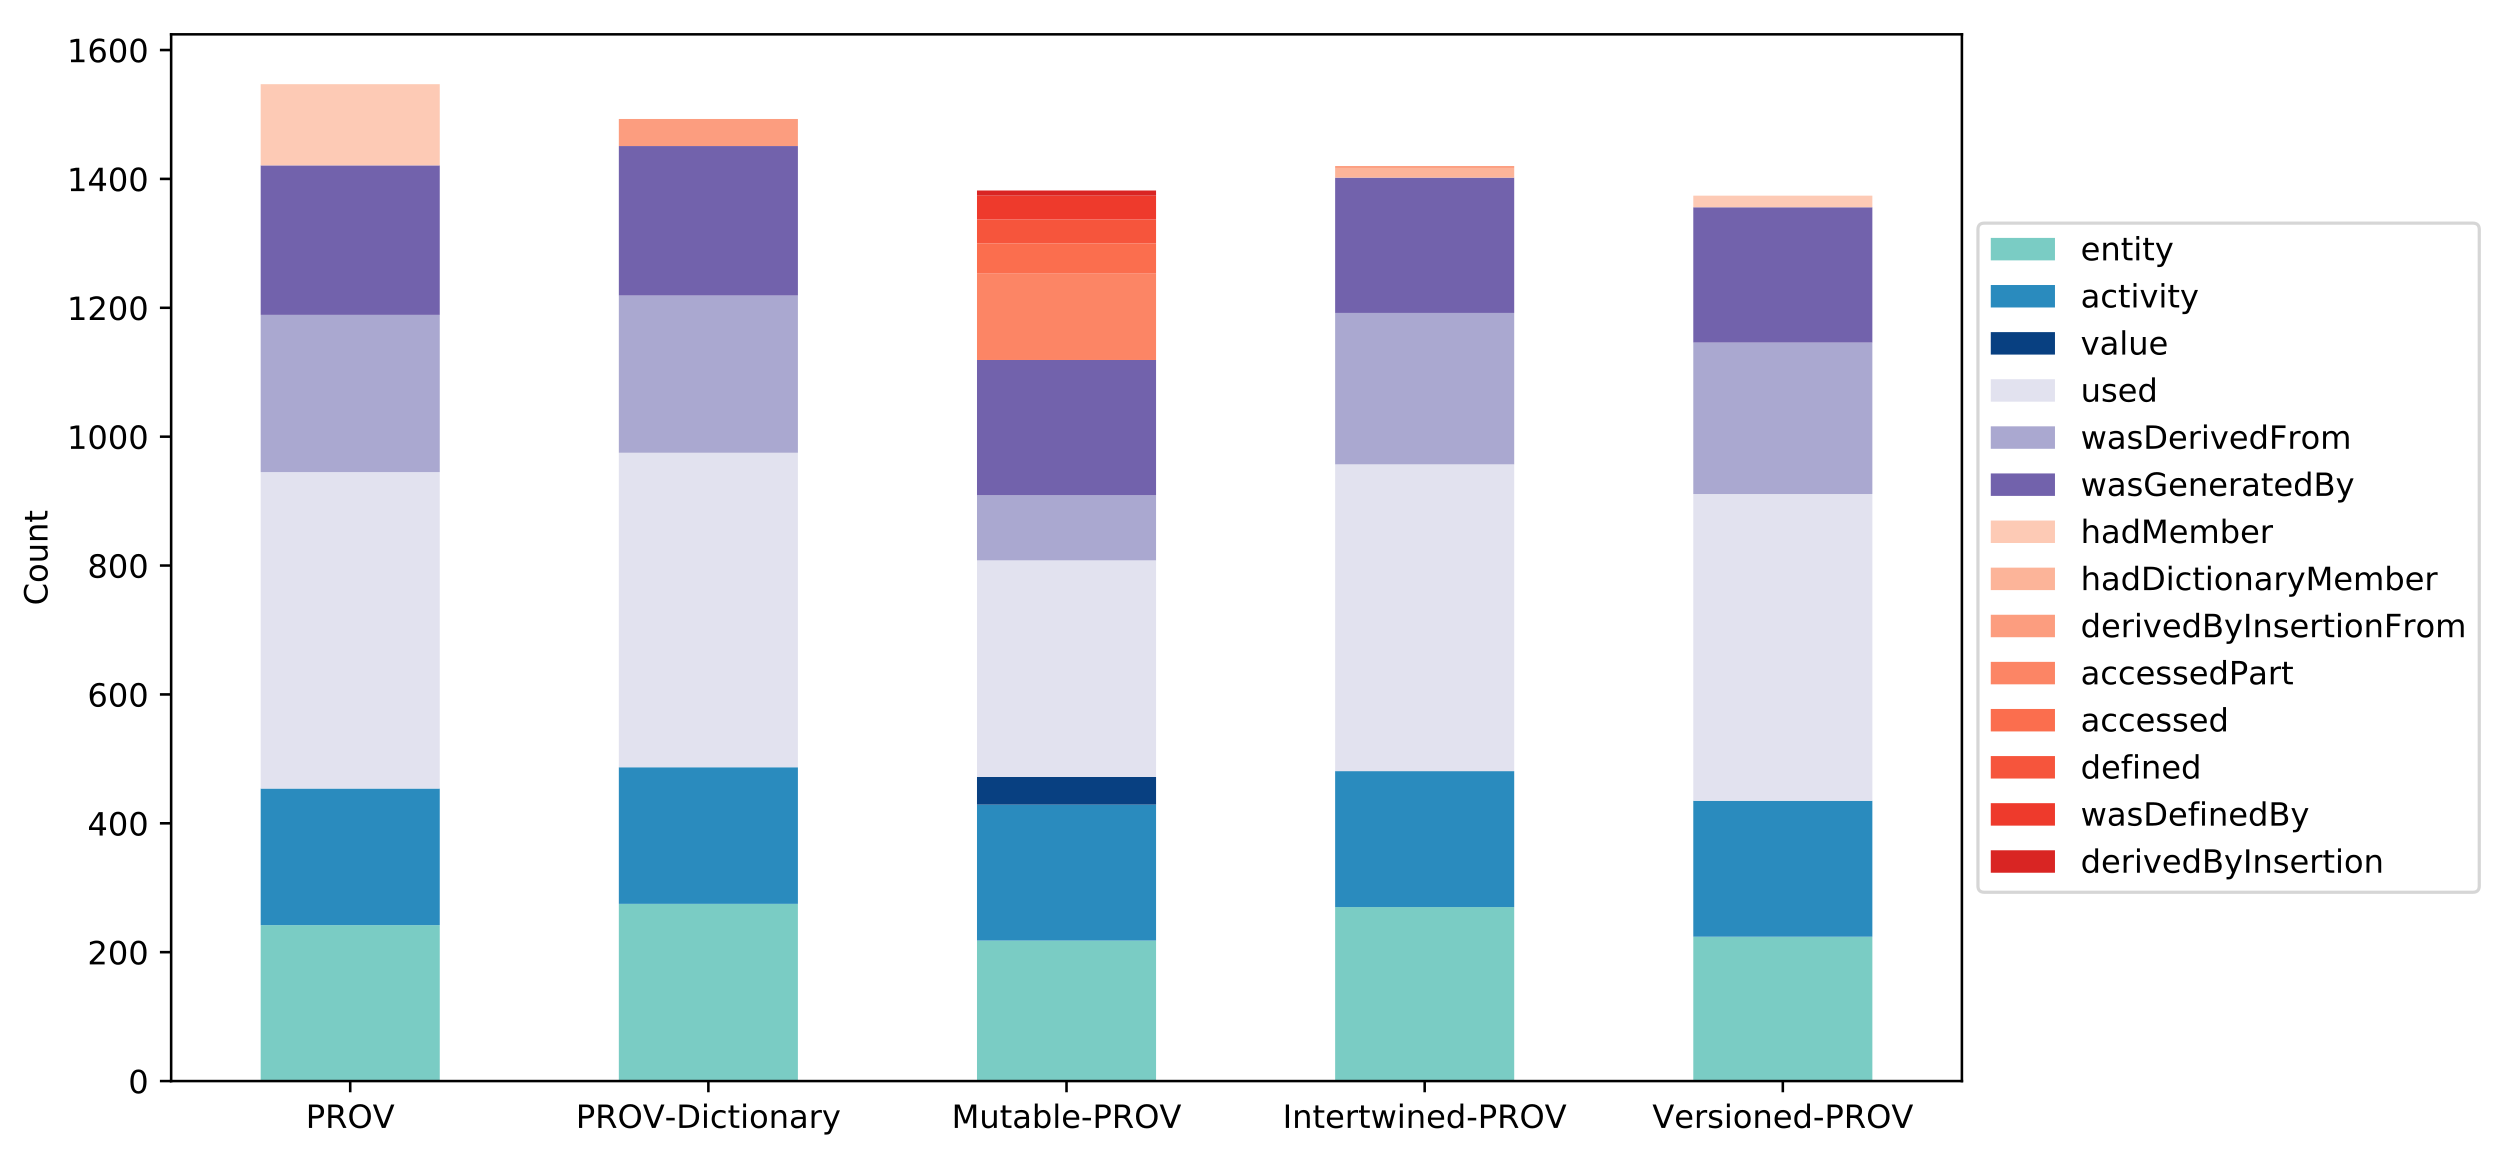 <?xml version="1.0" encoding="utf-8" standalone="no"?>
<!DOCTYPE svg PUBLIC "-//W3C//DTD SVG 1.1//EN"
  "http://www.w3.org/Graphics/SVG/1.1/DTD/svg11.dtd">
<!-- Created with matplotlib (http://matplotlib.org/) -->
<svg height="360pt" version="1.1" viewBox="0 0 779 360" width="779pt" xmlns="http://www.w3.org/2000/svg" xmlns:xlink="http://www.w3.org/1999/xlink">
 <defs>
  <style type="text/css">
*{stroke-linecap:butt;stroke-linejoin:round;}
  </style>
 </defs>
 <g id="figure_1">
  <g id="patch_1">
   <path d="M 0 360.738 
L 779.742 360.738 
L 779.742 0 
L 0 0 
z
" style="fill:#ffffff;"/>
  </g>
  <g id="axes_1">
   <g id="patch_2">
    <path d="M 53.328 336.86 
L 611.328 336.86 
L 611.328 10.7 
L 53.328 10.7 
z
" style="fill:#ffffff;"/>
   </g>
   <g id="patch_3">
    <path clip-path="url(#p00e7e6177d)" d="M 81.228 336.86 
L 137.028 336.86 
L 137.028 288.268 
L 81.228 288.268 
z
" style="fill:#7accc4;"/>
   </g>
   <g id="patch_4">
    <path clip-path="url(#p00e7e6177d)" d="M 192.828 336.86 
L 248.628 336.86 
L 248.628 281.642 
L 192.828 281.642 
z
" style="fill:#7accc4;"/>
   </g>
   <g id="patch_5">
    <path clip-path="url(#p00e7e6177d)" d="M 304.428 336.86 
L 360.228 336.86 
L 360.228 293.087 
L 304.428 293.087 
z
" style="fill:#7accc4;"/>
   </g>
   <g id="patch_6">
    <path clip-path="url(#p00e7e6177d)" d="M 416.028 336.86 
L 471.828 336.86 
L 471.828 282.646 
L 416.028 282.646 
z
" style="fill:#7accc4;"/>
   </g>
   <g id="patch_7">
    <path clip-path="url(#p00e7e6177d)" d="M 527.628 336.86 
L 583.428 336.86 
L 583.428 291.882 
L 527.628 291.882 
z
" style="fill:#7accc4;"/>
   </g>
   <g id="patch_8">
    <path clip-path="url(#p00e7e6177d)" d="M 81.228 288.268 
L 137.028 288.268 
L 137.028 245.699 
L 81.228 245.699 
z
" style="fill:#2a8bbe;"/>
   </g>
   <g id="patch_9">
    <path clip-path="url(#p00e7e6177d)" d="M 192.828 281.642 
L 248.628 281.642 
L 248.628 239.073 
L 192.828 239.073 
z
" style="fill:#2a8bbe;"/>
   </g>
   <g id="patch_10">
    <path clip-path="url(#p00e7e6177d)" d="M 304.428 293.087 
L 360.228 293.087 
L 360.228 250.719 
L 304.428 250.719 
z
" style="fill:#2a8bbe;"/>
   </g>
   <g id="patch_11">
    <path clip-path="url(#p00e7e6177d)" d="M 416.028 282.646 
L 471.828 282.646 
L 471.828 240.278 
L 416.028 240.278 
z
" style="fill:#2a8bbe;"/>
   </g>
   <g id="patch_12">
    <path clip-path="url(#p00e7e6177d)" d="M 527.628 291.882 
L 583.428 291.882 
L 583.428 249.515 
L 527.628 249.515 
z
" style="fill:#2a8bbe;"/>
   </g>
   <g id="patch_13">
    <path clip-path="url(#p00e7e6177d)" d="M 81.228 336.86 
L 137.028 336.86 
L 137.028 336.86 
L 81.228 336.86 
z
" style="fill:#084081;"/>
   </g>
   <g id="patch_14">
    <path clip-path="url(#p00e7e6177d)" d="M 192.828 336.86 
L 248.628 336.86 
L 248.628 336.86 
L 192.828 336.86 
z
" style="fill:#084081;"/>
   </g>
   <g id="patch_15">
    <path clip-path="url(#p00e7e6177d)" d="M 304.428 250.719 
L 360.228 250.719 
L 360.228 242.085 
L 304.428 242.085 
z
" style="fill:#084081;"/>
   </g>
   <g id="patch_16">
    <path clip-path="url(#p00e7e6177d)" d="M 416.028 336.86 
L 471.828 336.86 
L 471.828 336.86 
L 416.028 336.86 
z
" style="fill:#084081;"/>
   </g>
   <g id="patch_17">
    <path clip-path="url(#p00e7e6177d)" d="M 527.628 336.86 
L 583.428 336.86 
L 583.428 336.86 
L 527.628 336.86 
z
" style="fill:#084081;"/>
   </g>
   <g id="patch_18">
    <path clip-path="url(#p00e7e6177d)" d="M 81.228 245.699 
L 137.028 245.699 
L 137.028 147.11 
L 81.228 147.11 
z
" style="fill:#e2e2ef;"/>
   </g>
   <g id="patch_19">
    <path clip-path="url(#p00e7e6177d)" d="M 192.828 239.073 
L 248.628 239.073 
L 248.628 141.086 
L 192.828 141.086 
z
" style="fill:#e2e2ef;"/>
   </g>
   <g id="patch_20">
    <path clip-path="url(#p00e7e6177d)" d="M 304.428 242.085 
L 360.228 242.085 
L 360.228 174.618 
L 304.428 174.618 
z
" style="fill:#e2e2ef;"/>
   </g>
   <g id="patch_21">
    <path clip-path="url(#p00e7e6177d)" d="M 416.028 240.278 
L 471.828 240.278 
L 471.828 144.7 
L 416.028 144.7 
z
" style="fill:#e2e2ef;"/>
   </g>
   <g id="patch_22">
    <path clip-path="url(#p00e7e6177d)" d="M 527.628 249.515 
L 583.428 249.515 
L 583.428 153.937 
L 527.628 153.937 
z
" style="fill:#e2e2ef;"/>
   </g>
   <g id="patch_23">
    <path clip-path="url(#p00e7e6177d)" d="M 81.228 147.11 
L 137.028 147.11 
L 137.028 98.116 
L 81.228 98.116 
z
" style="fill:#aaa8d0;"/>
   </g>
   <g id="patch_24">
    <path clip-path="url(#p00e7e6177d)" d="M 192.828 141.086 
L 248.628 141.086 
L 248.628 92.092 
L 192.828 92.092 
z
" style="fill:#aaa8d0;"/>
   </g>
   <g id="patch_25">
    <path clip-path="url(#p00e7e6177d)" d="M 304.428 174.618 
L 360.228 174.618 
L 360.228 154.338 
L 304.428 154.338 
z
" style="fill:#aaa8d0;"/>
   </g>
   <g id="patch_26">
    <path clip-path="url(#p00e7e6177d)" d="M 416.028 144.7 
L 471.828 144.7 
L 471.828 97.513 
L 416.028 97.513 
z
" style="fill:#aaa8d0;"/>
   </g>
   <g id="patch_27">
    <path clip-path="url(#p00e7e6177d)" d="M 527.628 153.937 
L 583.428 153.937 
L 583.428 106.75 
L 527.628 106.75 
z
" style="fill:#aaa8d0;"/>
   </g>
   <g id="patch_28">
    <path clip-path="url(#p00e7e6177d)" d="M 81.228 98.116 
L 137.028 98.116 
L 137.028 51.531 
L 81.228 51.531 
z
" style="fill:#7262ac;"/>
   </g>
   <g id="patch_29">
    <path clip-path="url(#p00e7e6177d)" d="M 192.828 92.092 
L 248.628 92.092 
L 248.628 45.508 
L 192.828 45.508 
z
" style="fill:#7262ac;"/>
   </g>
   <g id="patch_30">
    <path clip-path="url(#p00e7e6177d)" d="M 304.428 154.338 
L 360.228 154.338 
L 360.228 112.171 
L 304.428 112.171 
z
" style="fill:#7262ac;"/>
   </g>
   <g id="patch_31">
    <path clip-path="url(#p00e7e6177d)" d="M 416.028 97.513 
L 471.828 97.513 
L 471.828 55.347 
L 416.028 55.347 
z
" style="fill:#7262ac;"/>
   </g>
   <g id="patch_32">
    <path clip-path="url(#p00e7e6177d)" d="M 527.628 106.75 
L 583.428 106.75 
L 583.428 64.583 
L 527.628 64.583 
z
" style="fill:#7262ac;"/>
   </g>
   <g id="patch_33">
    <path clip-path="url(#p00e7e6177d)" d="M 81.228 51.531 
L 137.028 51.531 
L 137.028 26.231 
L 81.228 26.231 
z
" style="fill:#fdcab5;"/>
   </g>
   <g id="patch_34">
    <path clip-path="url(#p00e7e6177d)" d="M 192.828 336.86 
L 248.628 336.86 
L 248.628 336.86 
L 192.828 336.86 
z
" style="fill:#fdcab5;"/>
   </g>
   <g id="patch_35">
    <path clip-path="url(#p00e7e6177d)" d="M 304.428 336.86 
L 360.228 336.86 
L 360.228 336.86 
L 304.428 336.86 
z
" style="fill:#fdcab5;"/>
   </g>
   <g id="patch_36">
    <path clip-path="url(#p00e7e6177d)" d="M 416.028 336.86 
L 471.828 336.86 
L 471.828 336.86 
L 416.028 336.86 
z
" style="fill:#fdcab5;"/>
   </g>
   <g id="patch_37">
    <path clip-path="url(#p00e7e6177d)" d="M 527.628 64.583 
L 583.428 64.583 
L 583.428 60.969 
L 527.628 60.969 
z
" style="fill:#fdcab5;"/>
   </g>
   <g id="patch_38">
    <path clip-path="url(#p00e7e6177d)" d="M 81.228 336.86 
L 137.028 336.86 
L 137.028 336.86 
L 81.228 336.86 
z
" style="fill:#fcb499;"/>
   </g>
   <g id="patch_39">
    <path clip-path="url(#p00e7e6177d)" d="M 192.828 336.86 
L 248.628 336.86 
L 248.628 336.86 
L 192.828 336.86 
z
" style="fill:#fcb499;"/>
   </g>
   <g id="patch_40">
    <path clip-path="url(#p00e7e6177d)" d="M 304.428 336.86 
L 360.228 336.86 
L 360.228 336.86 
L 304.428 336.86 
z
" style="fill:#fcb499;"/>
   </g>
   <g id="patch_41">
    <path clip-path="url(#p00e7e6177d)" d="M 416.028 55.347 
L 471.828 55.347 
L 471.828 52.335 
L 416.028 52.335 
z
" style="fill:#fcb499;"/>
   </g>
   <g id="patch_42">
    <path clip-path="url(#p00e7e6177d)" d="M 527.628 336.86 
L 583.428 336.86 
L 583.428 336.86 
L 527.628 336.86 
z
" style="fill:#fcb499;"/>
   </g>
   <g id="patch_43">
    <path clip-path="url(#p00e7e6177d)" d="M 81.228 336.86 
L 137.028 336.86 
L 137.028 336.86 
L 81.228 336.86 
z
" style="fill:#fc9d7f;"/>
   </g>
   <g id="patch_44">
    <path clip-path="url(#p00e7e6177d)" d="M 192.828 45.508 
L 248.628 45.508 
L 248.628 37.074 
L 192.828 37.074 
z
" style="fill:#fc9d7f;"/>
   </g>
   <g id="patch_45">
    <path clip-path="url(#p00e7e6177d)" d="M 304.428 336.86 
L 360.228 336.86 
L 360.228 336.86 
L 304.428 336.86 
z
" style="fill:#fc9d7f;"/>
   </g>
   <g id="patch_46">
    <path clip-path="url(#p00e7e6177d)" d="M 416.028 52.335 
L 471.828 52.335 
L 471.828 51.732 
L 416.028 51.732 
z
" style="fill:#fc9d7f;"/>
   </g>
   <g id="patch_47">
    <path clip-path="url(#p00e7e6177d)" d="M 527.628 336.86 
L 583.428 336.86 
L 583.428 336.86 
L 527.628 336.86 
z
" style="fill:#fc9d7f;"/>
   </g>
   <g id="patch_48">
    <path clip-path="url(#p00e7e6177d)" d="M 81.228 336.86 
L 137.028 336.86 
L 137.028 336.86 
L 81.228 336.86 
z
" style="fill:#fc8565;"/>
   </g>
   <g id="patch_49">
    <path clip-path="url(#p00e7e6177d)" d="M 192.828 336.86 
L 248.628 336.86 
L 248.628 336.86 
L 192.828 336.86 
z
" style="fill:#fc8565;"/>
   </g>
   <g id="patch_50">
    <path clip-path="url(#p00e7e6177d)" d="M 304.428 112.171 
L 360.228 112.171 
L 360.228 85.265 
L 304.428 85.265 
z
" style="fill:#fc8565;"/>
   </g>
   <g id="patch_51">
    <path clip-path="url(#p00e7e6177d)" d="M 416.028 336.86 
L 471.828 336.86 
L 471.828 336.86 
L 416.028 336.86 
z
" style="fill:#fc8565;"/>
   </g>
   <g id="patch_52">
    <path clip-path="url(#p00e7e6177d)" d="M 527.628 336.86 
L 583.428 336.86 
L 583.428 336.86 
L 527.628 336.86 
z
" style="fill:#fc8565;"/>
   </g>
   <g id="patch_53">
    <path clip-path="url(#p00e7e6177d)" d="M 81.228 336.86 
L 137.028 336.86 
L 137.028 336.86 
L 81.228 336.86 
z
" style="fill:#fb6e4e;"/>
   </g>
   <g id="patch_54">
    <path clip-path="url(#p00e7e6177d)" d="M 192.828 336.86 
L 248.628 336.86 
L 248.628 336.86 
L 192.828 336.86 
z
" style="fill:#fb6e4e;"/>
   </g>
   <g id="patch_55">
    <path clip-path="url(#p00e7e6177d)" d="M 304.428 85.265 
L 360.228 85.265 
L 360.228 75.828 
L 304.428 75.828 
z
" style="fill:#fb6e4e;"/>
   </g>
   <g id="patch_56">
    <path clip-path="url(#p00e7e6177d)" d="M 416.028 336.86 
L 471.828 336.86 
L 471.828 336.86 
L 416.028 336.86 
z
" style="fill:#fb6e4e;"/>
   </g>
   <g id="patch_57">
    <path clip-path="url(#p00e7e6177d)" d="M 527.628 336.86 
L 583.428 336.86 
L 583.428 336.86 
L 527.628 336.86 
z
" style="fill:#fb6e4e;"/>
   </g>
   <g id="patch_58">
    <path clip-path="url(#p00e7e6177d)" d="M 81.228 336.86 
L 137.028 336.86 
L 137.028 336.86 
L 81.228 336.86 
z
" style="fill:#f6553c;"/>
   </g>
   <g id="patch_59">
    <path clip-path="url(#p00e7e6177d)" d="M 192.828 336.86 
L 248.628 336.86 
L 248.628 336.86 
L 192.828 336.86 
z
" style="fill:#f6553c;"/>
   </g>
   <g id="patch_60">
    <path clip-path="url(#p00e7e6177d)" d="M 304.428 75.828 
L 360.228 75.828 
L 360.228 68.398 
L 304.428 68.398 
z
" style="fill:#f6553c;"/>
   </g>
   <g id="patch_61">
    <path clip-path="url(#p00e7e6177d)" d="M 416.028 336.86 
L 471.828 336.86 
L 471.828 336.86 
L 416.028 336.86 
z
" style="fill:#f6553c;"/>
   </g>
   <g id="patch_62">
    <path clip-path="url(#p00e7e6177d)" d="M 527.628 336.86 
L 583.428 336.86 
L 583.428 336.86 
L 527.628 336.86 
z
" style="fill:#f6553c;"/>
   </g>
   <g id="patch_63">
    <path clip-path="url(#p00e7e6177d)" d="M 81.228 336.86 
L 137.028 336.86 
L 137.028 336.86 
L 81.228 336.86 
z
" style="fill:#ee3a2c;"/>
   </g>
   <g id="patch_64">
    <path clip-path="url(#p00e7e6177d)" d="M 192.828 336.86 
L 248.628 336.86 
L 248.628 336.86 
L 192.828 336.86 
z
" style="fill:#ee3a2c;"/>
   </g>
   <g id="patch_65">
    <path clip-path="url(#p00e7e6177d)" d="M 304.428 68.398 
L 360.228 68.398 
L 360.228 60.969 
L 304.428 60.969 
z
" style="fill:#ee3a2c;"/>
   </g>
   <g id="patch_66">
    <path clip-path="url(#p00e7e6177d)" d="M 416.028 336.86 
L 471.828 336.86 
L 471.828 336.86 
L 416.028 336.86 
z
" style="fill:#ee3a2c;"/>
   </g>
   <g id="patch_67">
    <path clip-path="url(#p00e7e6177d)" d="M 527.628 336.86 
L 583.428 336.86 
L 583.428 336.86 
L 527.628 336.86 
z
" style="fill:#ee3a2c;"/>
   </g>
   <g id="patch_68">
    <path clip-path="url(#p00e7e6177d)" d="M 81.228 336.86 
L 137.028 336.86 
L 137.028 336.86 
L 81.228 336.86 
z
" style="fill:#d92523;"/>
   </g>
   <g id="patch_69">
    <path clip-path="url(#p00e7e6177d)" d="M 192.828 336.86 
L 248.628 336.86 
L 248.628 336.86 
L 192.828 336.86 
z
" style="fill:#d92523;"/>
   </g>
   <g id="patch_70">
    <path clip-path="url(#p00e7e6177d)" d="M 304.428 60.969 
L 360.228 60.969 
L 360.228 59.362 
L 304.428 59.362 
z
" style="fill:#d92523;"/>
   </g>
   <g id="patch_71">
    <path clip-path="url(#p00e7e6177d)" d="M 416.028 336.86 
L 471.828 336.86 
L 471.828 336.86 
L 416.028 336.86 
z
" style="fill:#d92523;"/>
   </g>
   <g id="patch_72">
    <path clip-path="url(#p00e7e6177d)" d="M 527.628 336.86 
L 583.428 336.86 
L 583.428 336.86 
L 527.628 336.86 
z
" style="fill:#d92523;"/>
   </g>
   <g id="matplotlib.axis_1">
    <g id="xtick_1">
     <g id="line2d_1">
      <defs>
       <path d="M 0 0 
L 0 3.5 
" id="m484eecb5d7" style="stroke:#000000;stroke-width:0.8;"/>
      </defs>
      <g>
       <use style="stroke:#000000;stroke-width:0.8;" x="109.128" xlink:href="#m484eecb5d7" y="336.86"/>
      </g>
     </g>
     <g id="text_1">
      <!-- PROV -->
      <defs>
       <path d="M 19.672 64.797 
L 19.672 37.406 
L 32.078 37.406 
Q 38.969 37.406 42.719 40.969 
Q 46.484 44.531 46.484 51.125 
Q 46.484 57.672 42.719 61.234 
Q 38.969 64.797 32.078 64.797 
z
M 9.812 72.906 
L 32.078 72.906 
Q 44.344 72.906 50.609 67.359 
Q 56.891 61.812 56.891 51.125 
Q 56.891 40.328 50.609 34.812 
Q 44.344 29.297 32.078 29.297 
L 19.672 29.297 
L 19.672 0 
L 9.812 0 
z
" id="DejaVuSans-50"/>
       <path d="M 44.391 34.188 
Q 47.562 33.109 50.562 29.594 
Q 53.562 26.078 56.594 19.922 
L 66.609 0 
L 56 0 
L 46.688 18.703 
Q 43.062 26.031 39.672 28.422 
Q 36.281 30.812 30.422 30.812 
L 19.672 30.812 
L 19.672 0 
L 9.812 0 
L 9.812 72.906 
L 32.078 72.906 
Q 44.578 72.906 50.734 67.672 
Q 56.891 62.453 56.891 51.906 
Q 56.891 45.016 53.688 40.469 
Q 50.484 35.938 44.391 34.188 
z
M 19.672 64.797 
L 19.672 38.922 
L 32.078 38.922 
Q 39.203 38.922 42.844 42.219 
Q 46.484 45.516 46.484 51.906 
Q 46.484 58.297 42.844 61.547 
Q 39.203 64.797 32.078 64.797 
z
" id="DejaVuSans-52"/>
       <path d="M 39.406 66.219 
Q 28.656 66.219 22.328 58.203 
Q 16.016 50.203 16.016 36.375 
Q 16.016 22.609 22.328 14.594 
Q 28.656 6.594 39.406 6.594 
Q 50.141 6.594 56.422 14.594 
Q 62.703 22.609 62.703 36.375 
Q 62.703 50.203 56.422 58.203 
Q 50.141 66.219 39.406 66.219 
z
M 39.406 74.219 
Q 54.734 74.219 63.906 63.938 
Q 73.094 53.656 73.094 36.375 
Q 73.094 19.141 63.906 8.859 
Q 54.734 -1.422 39.406 -1.422 
Q 24.031 -1.422 14.812 8.828 
Q 5.609 19.094 5.609 36.375 
Q 5.609 53.656 14.812 63.938 
Q 24.031 74.219 39.406 74.219 
z
" id="DejaVuSans-4f"/>
       <path d="M 28.609 0 
L 0.781 72.906 
L 11.078 72.906 
L 34.188 11.531 
L 57.328 72.906 
L 67.578 72.906 
L 39.797 0 
z
" id="DejaVuSans-56"/>
      </defs>
      <g transform="translate(95.284 351.458)scale(0.1 -0.1)">
       <use xlink:href="#DejaVuSans-50"/>
       <use x="60.303" xlink:href="#DejaVuSans-52"/>
       <use x="129.785" xlink:href="#DejaVuSans-4f"/>
       <use x="208.48" xlink:href="#DejaVuSans-56"/>
      </g>
     </g>
    </g>
    <g id="xtick_2">
     <g id="line2d_2">
      <g>
       <use style="stroke:#000000;stroke-width:0.8;" x="220.728" xlink:href="#m484eecb5d7" y="336.86"/>
      </g>
     </g>
     <g id="text_2">
      <!-- PROV-Dictionary -->
      <defs>
       <path d="M 4.891 31.391 
L 31.203 31.391 
L 31.203 23.391 
L 4.891 23.391 
z
" id="DejaVuSans-2d"/>
       <path d="M 19.672 64.797 
L 19.672 8.109 
L 31.594 8.109 
Q 46.688 8.109 53.688 14.938 
Q 60.688 21.781 60.688 36.531 
Q 60.688 51.172 53.688 57.984 
Q 46.688 64.797 31.594 64.797 
z
M 9.812 72.906 
L 30.078 72.906 
Q 51.266 72.906 61.172 64.094 
Q 71.094 55.281 71.094 36.531 
Q 71.094 17.672 61.125 8.828 
Q 51.172 0 30.078 0 
L 9.812 0 
z
" id="DejaVuSans-44"/>
       <path d="M 9.422 54.688 
L 18.406 54.688 
L 18.406 0 
L 9.422 0 
z
M 9.422 75.984 
L 18.406 75.984 
L 18.406 64.594 
L 9.422 64.594 
z
" id="DejaVuSans-69"/>
       <path d="M 48.781 52.594 
L 48.781 44.188 
Q 44.969 46.297 41.141 47.344 
Q 37.312 48.391 33.406 48.391 
Q 24.656 48.391 19.812 42.844 
Q 14.984 37.312 14.984 27.297 
Q 14.984 17.281 19.812 11.734 
Q 24.656 6.203 33.406 6.203 
Q 37.312 6.203 41.141 7.25 
Q 44.969 8.297 48.781 10.406 
L 48.781 2.094 
Q 45.016 0.344 40.984 -0.531 
Q 36.969 -1.422 32.422 -1.422 
Q 20.062 -1.422 12.781 6.344 
Q 5.516 14.109 5.516 27.297 
Q 5.516 40.672 12.859 48.328 
Q 20.219 56 33.016 56 
Q 37.156 56 41.109 55.141 
Q 45.062 54.297 48.781 52.594 
z
" id="DejaVuSans-63"/>
       <path d="M 18.312 70.219 
L 18.312 54.688 
L 36.812 54.688 
L 36.812 47.703 
L 18.312 47.703 
L 18.312 18.016 
Q 18.312 11.328 20.141 9.422 
Q 21.969 7.516 27.594 7.516 
L 36.812 7.516 
L 36.812 0 
L 27.594 0 
Q 17.188 0 13.234 3.875 
Q 9.281 7.766 9.281 18.016 
L 9.281 47.703 
L 2.688 47.703 
L 2.688 54.688 
L 9.281 54.688 
L 9.281 70.219 
z
" id="DejaVuSans-74"/>
       <path d="M 30.609 48.391 
Q 23.391 48.391 19.188 42.75 
Q 14.984 37.109 14.984 27.297 
Q 14.984 17.484 19.156 11.844 
Q 23.344 6.203 30.609 6.203 
Q 37.797 6.203 41.984 11.859 
Q 46.188 17.531 46.188 27.297 
Q 46.188 37.016 41.984 42.703 
Q 37.797 48.391 30.609 48.391 
z
M 30.609 56 
Q 42.328 56 49.016 48.375 
Q 55.719 40.766 55.719 27.297 
Q 55.719 13.875 49.016 6.219 
Q 42.328 -1.422 30.609 -1.422 
Q 18.844 -1.422 12.172 6.219 
Q 5.516 13.875 5.516 27.297 
Q 5.516 40.766 12.172 48.375 
Q 18.844 56 30.609 56 
z
" id="DejaVuSans-6f"/>
       <path d="M 54.891 33.016 
L 54.891 0 
L 45.906 0 
L 45.906 32.719 
Q 45.906 40.484 42.875 44.328 
Q 39.844 48.188 33.797 48.188 
Q 26.516 48.188 22.312 43.547 
Q 18.109 38.922 18.109 30.906 
L 18.109 0 
L 9.078 0 
L 9.078 54.688 
L 18.109 54.688 
L 18.109 46.188 
Q 21.344 51.125 25.703 53.562 
Q 30.078 56 35.797 56 
Q 45.219 56 50.047 50.172 
Q 54.891 44.344 54.891 33.016 
z
" id="DejaVuSans-6e"/>
       <path d="M 34.281 27.484 
Q 23.391 27.484 19.188 25 
Q 14.984 22.516 14.984 16.5 
Q 14.984 11.719 18.141 8.906 
Q 21.297 6.109 26.703 6.109 
Q 34.188 6.109 38.703 11.406 
Q 43.219 16.703 43.219 25.484 
L 43.219 27.484 
z
M 52.203 31.203 
L 52.203 0 
L 43.219 0 
L 43.219 8.297 
Q 40.141 3.328 35.547 0.953 
Q 30.953 -1.422 24.312 -1.422 
Q 15.922 -1.422 10.953 3.297 
Q 6 8.016 6 15.922 
Q 6 25.141 12.172 29.828 
Q 18.359 34.516 30.609 34.516 
L 43.219 34.516 
L 43.219 35.406 
Q 43.219 41.609 39.141 45 
Q 35.062 48.391 27.688 48.391 
Q 23 48.391 18.547 47.266 
Q 14.109 46.141 10.016 43.891 
L 10.016 52.203 
Q 14.938 54.109 19.578 55.047 
Q 24.219 56 28.609 56 
Q 40.484 56 46.344 49.844 
Q 52.203 43.703 52.203 31.203 
z
" id="DejaVuSans-61"/>
       <path d="M 41.109 46.297 
Q 39.594 47.172 37.812 47.578 
Q 36.031 48 33.891 48 
Q 26.266 48 22.188 43.047 
Q 18.109 38.094 18.109 28.812 
L 18.109 0 
L 9.078 0 
L 9.078 54.688 
L 18.109 54.688 
L 18.109 46.188 
Q 20.953 51.172 25.484 53.578 
Q 30.031 56 36.531 56 
Q 37.453 56 38.578 55.875 
Q 39.703 55.766 41.062 55.516 
z
" id="DejaVuSans-72"/>
       <path d="M 32.172 -5.078 
Q 28.375 -14.844 24.75 -17.812 
Q 21.141 -20.797 15.094 -20.797 
L 7.906 -20.797 
L 7.906 -13.281 
L 13.188 -13.281 
Q 16.891 -13.281 18.938 -11.516 
Q 21 -9.766 23.484 -3.219 
L 25.094 0.875 
L 2.984 54.688 
L 12.5 54.688 
L 29.594 11.922 
L 46.688 54.688 
L 56.203 54.688 
z
" id="DejaVuSans-79"/>
      </defs>
      <g transform="translate(179.439 351.458)scale(0.1 -0.1)">
       <use xlink:href="#DejaVuSans-50"/>
       <use x="60.303" xlink:href="#DejaVuSans-52"/>
       <use x="129.785" xlink:href="#DejaVuSans-4f"/>
       <use x="208.48" xlink:href="#DejaVuSans-56"/>
       <use x="276.811" xlink:href="#DejaVuSans-2d"/>
       <use x="312.895" xlink:href="#DejaVuSans-44"/>
       <use x="389.896" xlink:href="#DejaVuSans-69"/>
       <use x="417.68" xlink:href="#DejaVuSans-63"/>
       <use x="472.66" xlink:href="#DejaVuSans-74"/>
       <use x="511.869" xlink:href="#DejaVuSans-69"/>
       <use x="539.652" xlink:href="#DejaVuSans-6f"/>
       <use x="600.834" xlink:href="#DejaVuSans-6e"/>
       <use x="664.213" xlink:href="#DejaVuSans-61"/>
       <use x="725.492" xlink:href="#DejaVuSans-72"/>
       <use x="766.605" xlink:href="#DejaVuSans-79"/>
      </g>
     </g>
    </g>
    <g id="xtick_3">
     <g id="line2d_3">
      <g>
       <use style="stroke:#000000;stroke-width:0.8;" x="332.328" xlink:href="#m484eecb5d7" y="336.86"/>
      </g>
     </g>
     <g id="text_3">
      <!-- Mutable-PROV -->
      <defs>
       <path d="M 9.812 72.906 
L 24.516 72.906 
L 43.109 23.297 
L 61.812 72.906 
L 76.516 72.906 
L 76.516 0 
L 66.891 0 
L 66.891 64.016 
L 48.094 14.016 
L 38.188 14.016 
L 19.391 64.016 
L 19.391 0 
L 9.812 0 
z
" id="DejaVuSans-4d"/>
       <path d="M 8.5 21.578 
L 8.5 54.688 
L 17.484 54.688 
L 17.484 21.922 
Q 17.484 14.156 20.5 10.266 
Q 23.531 6.391 29.594 6.391 
Q 36.859 6.391 41.078 11.031 
Q 45.312 15.672 45.312 23.688 
L 45.312 54.688 
L 54.297 54.688 
L 54.297 0 
L 45.312 0 
L 45.312 8.406 
Q 42.047 3.422 37.719 1 
Q 33.406 -1.422 27.688 -1.422 
Q 18.266 -1.422 13.375 4.438 
Q 8.5 10.297 8.5 21.578 
z
M 31.109 56 
z
" id="DejaVuSans-75"/>
       <path d="M 48.688 27.297 
Q 48.688 37.203 44.609 42.844 
Q 40.531 48.484 33.406 48.484 
Q 26.266 48.484 22.188 42.844 
Q 18.109 37.203 18.109 27.297 
Q 18.109 17.391 22.188 11.75 
Q 26.266 6.109 33.406 6.109 
Q 40.531 6.109 44.609 11.75 
Q 48.688 17.391 48.688 27.297 
z
M 18.109 46.391 
Q 20.953 51.266 25.266 53.625 
Q 29.594 56 35.594 56 
Q 45.562 56 51.781 48.094 
Q 58.016 40.188 58.016 27.297 
Q 58.016 14.406 51.781 6.484 
Q 45.562 -1.422 35.594 -1.422 
Q 29.594 -1.422 25.266 0.953 
Q 20.953 3.328 18.109 8.203 
L 18.109 0 
L 9.078 0 
L 9.078 75.984 
L 18.109 75.984 
z
" id="DejaVuSans-62"/>
       <path d="M 9.422 75.984 
L 18.406 75.984 
L 18.406 0 
L 9.422 0 
z
" id="DejaVuSans-6c"/>
       <path d="M 56.203 29.594 
L 56.203 25.203 
L 14.891 25.203 
Q 15.484 15.922 20.484 11.062 
Q 25.484 6.203 34.422 6.203 
Q 39.594 6.203 44.453 7.469 
Q 49.312 8.734 54.109 11.281 
L 54.109 2.781 
Q 49.266 0.734 44.188 -0.344 
Q 39.109 -1.422 33.891 -1.422 
Q 20.797 -1.422 13.156 6.188 
Q 5.516 13.812 5.516 26.812 
Q 5.516 40.234 12.766 48.109 
Q 20.016 56 32.328 56 
Q 43.359 56 49.781 48.891 
Q 56.203 41.797 56.203 29.594 
z
M 47.219 32.234 
Q 47.125 39.594 43.094 43.984 
Q 39.062 48.391 32.422 48.391 
Q 24.906 48.391 20.391 44.141 
Q 15.875 39.891 15.188 32.172 
z
" id="DejaVuSans-65"/>
      </defs>
      <g transform="translate(296.533 351.458)scale(0.1 -0.1)">
       <use xlink:href="#DejaVuSans-4d"/>
       <use x="86.279" xlink:href="#DejaVuSans-75"/>
       <use x="149.658" xlink:href="#DejaVuSans-74"/>
       <use x="188.867" xlink:href="#DejaVuSans-61"/>
       <use x="250.146" xlink:href="#DejaVuSans-62"/>
       <use x="313.623" xlink:href="#DejaVuSans-6c"/>
       <use x="341.406" xlink:href="#DejaVuSans-65"/>
       <use x="402.93" xlink:href="#DejaVuSans-2d"/>
       <use x="439.014" xlink:href="#DejaVuSans-50"/>
       <use x="499.316" xlink:href="#DejaVuSans-52"/>
       <use x="568.799" xlink:href="#DejaVuSans-4f"/>
       <use x="647.494" xlink:href="#DejaVuSans-56"/>
      </g>
     </g>
    </g>
    <g id="xtick_4">
     <g id="line2d_4">
      <g>
       <use style="stroke:#000000;stroke-width:0.8;" x="443.928" xlink:href="#m484eecb5d7" y="336.86"/>
      </g>
     </g>
     <g id="text_4">
      <!-- Intertwined-PROV -->
      <defs>
       <path d="M 9.812 72.906 
L 19.672 72.906 
L 19.672 0 
L 9.812 0 
z
" id="DejaVuSans-49"/>
       <path d="M 4.203 54.688 
L 13.188 54.688 
L 24.422 12.016 
L 35.594 54.688 
L 46.188 54.688 
L 57.422 12.016 
L 68.609 54.688 
L 77.594 54.688 
L 63.281 0 
L 52.688 0 
L 40.922 44.828 
L 29.109 0 
L 18.5 0 
z
" id="DejaVuSans-77"/>
       <path d="M 45.406 46.391 
L 45.406 75.984 
L 54.391 75.984 
L 54.391 0 
L 45.406 0 
L 45.406 8.203 
Q 42.578 3.328 38.25 0.953 
Q 33.938 -1.422 27.875 -1.422 
Q 17.969 -1.422 11.734 6.484 
Q 5.516 14.406 5.516 27.297 
Q 5.516 40.188 11.734 48.094 
Q 17.969 56 27.875 56 
Q 33.938 56 38.25 53.625 
Q 42.578 51.266 45.406 46.391 
z
M 14.797 27.297 
Q 14.797 17.391 18.875 11.75 
Q 22.953 6.109 30.078 6.109 
Q 37.203 6.109 41.297 11.75 
Q 45.406 17.391 45.406 27.297 
Q 45.406 37.203 41.297 42.844 
Q 37.203 48.484 30.078 48.484 
Q 22.953 48.484 18.875 42.844 
Q 14.797 37.203 14.797 27.297 
z
" id="DejaVuSans-64"/>
      </defs>
      <g transform="translate(399.686 351.458)scale(0.1 -0.1)">
       <use xlink:href="#DejaVuSans-49"/>
       <use x="29.492" xlink:href="#DejaVuSans-6e"/>
       <use x="92.871" xlink:href="#DejaVuSans-74"/>
       <use x="132.08" xlink:href="#DejaVuSans-65"/>
       <use x="193.604" xlink:href="#DejaVuSans-72"/>
       <use x="234.717" xlink:href="#DejaVuSans-74"/>
       <use x="273.926" xlink:href="#DejaVuSans-77"/>
       <use x="355.713" xlink:href="#DejaVuSans-69"/>
       <use x="383.496" xlink:href="#DejaVuSans-6e"/>
       <use x="446.875" xlink:href="#DejaVuSans-65"/>
       <use x="508.398" xlink:href="#DejaVuSans-64"/>
       <use x="571.875" xlink:href="#DejaVuSans-2d"/>
       <use x="607.959" xlink:href="#DejaVuSans-50"/>
       <use x="668.262" xlink:href="#DejaVuSans-52"/>
       <use x="737.744" xlink:href="#DejaVuSans-4f"/>
       <use x="816.439" xlink:href="#DejaVuSans-56"/>
      </g>
     </g>
    </g>
    <g id="xtick_5">
     <g id="line2d_5">
      <g>
       <use style="stroke:#000000;stroke-width:0.8;" x="555.528" xlink:href="#m484eecb5d7" y="336.86"/>
      </g>
     </g>
     <g id="text_5">
      <!-- Versioned-PROV -->
      <defs>
       <path d="M 44.281 53.078 
L 44.281 44.578 
Q 40.484 46.531 36.375 47.5 
Q 32.281 48.484 27.875 48.484 
Q 21.188 48.484 17.844 46.438 
Q 14.5 44.391 14.5 40.281 
Q 14.5 37.156 16.891 35.375 
Q 19.281 33.594 26.516 31.984 
L 29.594 31.297 
Q 39.156 29.25 43.188 25.516 
Q 47.219 21.781 47.219 15.094 
Q 47.219 7.469 41.188 3.016 
Q 35.156 -1.422 24.609 -1.422 
Q 20.219 -1.422 15.453 -0.562 
Q 10.688 0.297 5.422 2 
L 5.422 11.281 
Q 10.406 8.688 15.234 7.391 
Q 20.062 6.109 24.812 6.109 
Q 31.156 6.109 34.562 8.281 
Q 37.984 10.453 37.984 14.406 
Q 37.984 18.062 35.516 20.016 
Q 33.062 21.969 24.703 23.781 
L 21.578 24.516 
Q 13.234 26.266 9.516 29.906 
Q 5.812 33.547 5.812 39.891 
Q 5.812 47.609 11.281 51.797 
Q 16.75 56 26.812 56 
Q 31.781 56 36.172 55.266 
Q 40.578 54.547 44.281 53.078 
z
" id="DejaVuSans-73"/>
      </defs>
      <g transform="translate(514.86 351.458)scale(0.1 -0.1)">
       <use xlink:href="#DejaVuSans-56"/>
       <use x="68.299" xlink:href="#DejaVuSans-65"/>
       <use x="129.822" xlink:href="#DejaVuSans-72"/>
       <use x="170.936" xlink:href="#DejaVuSans-73"/>
       <use x="223.035" xlink:href="#DejaVuSans-69"/>
       <use x="250.818" xlink:href="#DejaVuSans-6f"/>
       <use x="312" xlink:href="#DejaVuSans-6e"/>
       <use x="375.379" xlink:href="#DejaVuSans-65"/>
       <use x="436.902" xlink:href="#DejaVuSans-64"/>
       <use x="500.379" xlink:href="#DejaVuSans-2d"/>
       <use x="536.463" xlink:href="#DejaVuSans-50"/>
       <use x="596.766" xlink:href="#DejaVuSans-52"/>
       <use x="666.248" xlink:href="#DejaVuSans-4f"/>
       <use x="744.943" xlink:href="#DejaVuSans-56"/>
      </g>
     </g>
    </g>
   </g>
   <g id="matplotlib.axis_2">
    <g id="ytick_1">
     <g id="line2d_6">
      <defs>
       <path d="M 0 0 
L -3.5 0 
" id="m145ac78936" style="stroke:#000000;stroke-width:0.8;"/>
      </defs>
      <g>
       <use style="stroke:#000000;stroke-width:0.8;" x="53.328" xlink:href="#m145ac78936" y="336.86"/>
      </g>
     </g>
     <g id="text_6">
      <!-- 0 -->
      <defs>
       <path d="M 31.781 66.406 
Q 24.172 66.406 20.328 58.906 
Q 16.5 51.422 16.5 36.375 
Q 16.5 21.391 20.328 13.891 
Q 24.172 6.391 31.781 6.391 
Q 39.453 6.391 43.281 13.891 
Q 47.125 21.391 47.125 36.375 
Q 47.125 51.422 43.281 58.906 
Q 39.453 66.406 31.781 66.406 
z
M 31.781 74.219 
Q 44.047 74.219 50.516 64.516 
Q 56.984 54.828 56.984 36.375 
Q 56.984 17.969 50.516 8.266 
Q 44.047 -1.422 31.781 -1.422 
Q 19.531 -1.422 13.062 8.266 
Q 6.594 17.969 6.594 36.375 
Q 6.594 54.828 13.062 64.516 
Q 19.531 74.219 31.781 74.219 
z
" id="DejaVuSans-30"/>
      </defs>
      <g transform="translate(39.966 340.659)scale(0.1 -0.1)">
       <use xlink:href="#DejaVuSans-30"/>
      </g>
     </g>
    </g>
    <g id="ytick_2">
     <g id="line2d_7">
      <g>
       <use style="stroke:#000000;stroke-width:0.8;" x="53.328" xlink:href="#m145ac78936" y="296.701"/>
      </g>
     </g>
     <g id="text_7">
      <!-- 200 -->
      <defs>
       <path d="M 19.188 8.297 
L 53.609 8.297 
L 53.609 0 
L 7.328 0 
L 7.328 8.297 
Q 12.938 14.109 22.625 23.891 
Q 32.328 33.688 34.812 36.531 
Q 39.547 41.844 41.422 45.531 
Q 43.312 49.219 43.312 52.781 
Q 43.312 58.594 39.234 62.25 
Q 35.156 65.922 28.609 65.922 
Q 23.969 65.922 18.812 64.312 
Q 13.672 62.703 7.812 59.422 
L 7.812 69.391 
Q 13.766 71.781 18.938 73 
Q 24.125 74.219 28.422 74.219 
Q 39.75 74.219 46.484 68.547 
Q 53.219 62.891 53.219 53.422 
Q 53.219 48.922 51.531 44.891 
Q 49.859 40.875 45.406 35.406 
Q 44.188 33.984 37.641 27.219 
Q 31.109 20.453 19.188 8.297 
z
" id="DejaVuSans-32"/>
      </defs>
      <g transform="translate(27.241 300.5)scale(0.1 -0.1)">
       <use xlink:href="#DejaVuSans-32"/>
       <use x="63.623" xlink:href="#DejaVuSans-30"/>
       <use x="127.246" xlink:href="#DejaVuSans-30"/>
      </g>
     </g>
    </g>
    <g id="ytick_3">
     <g id="line2d_8">
      <g>
       <use style="stroke:#000000;stroke-width:0.8;" x="53.328" xlink:href="#m145ac78936" y="256.542"/>
      </g>
     </g>
     <g id="text_8">
      <!-- 400 -->
      <defs>
       <path d="M 37.797 64.312 
L 12.891 25.391 
L 37.797 25.391 
z
M 35.203 72.906 
L 47.609 72.906 
L 47.609 25.391 
L 58.016 25.391 
L 58.016 17.188 
L 47.609 17.188 
L 47.609 0 
L 37.797 0 
L 37.797 17.188 
L 4.891 17.188 
L 4.891 26.703 
z
" id="DejaVuSans-34"/>
      </defs>
      <g transform="translate(27.241 260.342)scale(0.1 -0.1)">
       <use xlink:href="#DejaVuSans-34"/>
       <use x="63.623" xlink:href="#DejaVuSans-30"/>
       <use x="127.246" xlink:href="#DejaVuSans-30"/>
      </g>
     </g>
    </g>
    <g id="ytick_4">
     <g id="line2d_9">
      <g>
       <use style="stroke:#000000;stroke-width:0.8;" x="53.328" xlink:href="#m145ac78936" y="216.384"/>
      </g>
     </g>
     <g id="text_9">
      <!-- 600 -->
      <defs>
       <path d="M 33.016 40.375 
Q 26.375 40.375 22.484 35.828 
Q 18.609 31.297 18.609 23.391 
Q 18.609 15.531 22.484 10.953 
Q 26.375 6.391 33.016 6.391 
Q 39.656 6.391 43.531 10.953 
Q 47.406 15.531 47.406 23.391 
Q 47.406 31.297 43.531 35.828 
Q 39.656 40.375 33.016 40.375 
z
M 52.594 71.297 
L 52.594 62.312 
Q 48.875 64.062 45.094 64.984 
Q 41.312 65.922 37.594 65.922 
Q 27.828 65.922 22.672 59.328 
Q 17.531 52.734 16.797 39.406 
Q 19.672 43.656 24.016 45.922 
Q 28.375 48.188 33.594 48.188 
Q 44.578 48.188 50.953 41.516 
Q 57.328 34.859 57.328 23.391 
Q 57.328 12.156 50.688 5.359 
Q 44.047 -1.422 33.016 -1.422 
Q 20.359 -1.422 13.672 8.266 
Q 6.984 17.969 6.984 36.375 
Q 6.984 53.656 15.188 63.938 
Q 23.391 74.219 37.203 74.219 
Q 40.922 74.219 44.703 73.484 
Q 48.484 72.75 52.594 71.297 
z
" id="DejaVuSans-36"/>
      </defs>
      <g transform="translate(27.241 220.183)scale(0.1 -0.1)">
       <use xlink:href="#DejaVuSans-36"/>
       <use x="63.623" xlink:href="#DejaVuSans-30"/>
       <use x="127.246" xlink:href="#DejaVuSans-30"/>
      </g>
     </g>
    </g>
    <g id="ytick_5">
     <g id="line2d_10">
      <g>
       <use style="stroke:#000000;stroke-width:0.8;" x="53.328" xlink:href="#m145ac78936" y="176.225"/>
      </g>
     </g>
     <g id="text_10">
      <!-- 800 -->
      <defs>
       <path d="M 31.781 34.625 
Q 24.75 34.625 20.719 30.859 
Q 16.703 27.094 16.703 20.516 
Q 16.703 13.922 20.719 10.156 
Q 24.75 6.391 31.781 6.391 
Q 38.812 6.391 42.859 10.172 
Q 46.922 13.969 46.922 20.516 
Q 46.922 27.094 42.891 30.859 
Q 38.875 34.625 31.781 34.625 
z
M 21.922 38.812 
Q 15.578 40.375 12.031 44.719 
Q 8.5 49.078 8.5 55.328 
Q 8.5 64.062 14.719 69.141 
Q 20.953 74.219 31.781 74.219 
Q 42.672 74.219 48.875 69.141 
Q 55.078 64.062 55.078 55.328 
Q 55.078 49.078 51.531 44.719 
Q 48 40.375 41.703 38.812 
Q 48.828 37.156 52.797 32.312 
Q 56.781 27.484 56.781 20.516 
Q 56.781 9.906 50.312 4.234 
Q 43.844 -1.422 31.781 -1.422 
Q 19.734 -1.422 13.25 4.234 
Q 6.781 9.906 6.781 20.516 
Q 6.781 27.484 10.781 32.312 
Q 14.797 37.156 21.922 38.812 
z
M 18.312 54.391 
Q 18.312 48.734 21.844 45.562 
Q 25.391 42.391 31.781 42.391 
Q 38.141 42.391 41.719 45.562 
Q 45.312 48.734 45.312 54.391 
Q 45.312 60.062 41.719 63.234 
Q 38.141 66.406 31.781 66.406 
Q 25.391 66.406 21.844 63.234 
Q 18.312 60.062 18.312 54.391 
z
" id="DejaVuSans-38"/>
      </defs>
      <g transform="translate(27.241 180.024)scale(0.1 -0.1)">
       <use xlink:href="#DejaVuSans-38"/>
       <use x="63.623" xlink:href="#DejaVuSans-30"/>
       <use x="127.246" xlink:href="#DejaVuSans-30"/>
      </g>
     </g>
    </g>
    <g id="ytick_6">
     <g id="line2d_11">
      <g>
       <use style="stroke:#000000;stroke-width:0.8;" x="53.328" xlink:href="#m145ac78936" y="136.066"/>
      </g>
     </g>
     <g id="text_11">
      <!-- 1000 -->
      <defs>
       <path d="M 12.406 8.297 
L 28.516 8.297 
L 28.516 63.922 
L 10.984 60.406 
L 10.984 69.391 
L 28.422 72.906 
L 38.281 72.906 
L 38.281 8.297 
L 54.391 8.297 
L 54.391 0 
L 12.406 0 
z
" id="DejaVuSans-31"/>
      </defs>
      <g transform="translate(20.878 139.865)scale(0.1 -0.1)">
       <use xlink:href="#DejaVuSans-31"/>
       <use x="63.623" xlink:href="#DejaVuSans-30"/>
       <use x="127.246" xlink:href="#DejaVuSans-30"/>
       <use x="190.869" xlink:href="#DejaVuSans-30"/>
      </g>
     </g>
    </g>
    <g id="ytick_7">
     <g id="line2d_12">
      <g>
       <use style="stroke:#000000;stroke-width:0.8;" x="53.328" xlink:href="#m145ac78936" y="95.907"/>
      </g>
     </g>
     <g id="text_12">
      <!-- 1200 -->
      <g transform="translate(20.878 99.706)scale(0.1 -0.1)">
       <use xlink:href="#DejaVuSans-31"/>
       <use x="63.623" xlink:href="#DejaVuSans-32"/>
       <use x="127.246" xlink:href="#DejaVuSans-30"/>
       <use x="190.869" xlink:href="#DejaVuSans-30"/>
      </g>
     </g>
    </g>
    <g id="ytick_8">
     <g id="line2d_13">
      <g>
       <use style="stroke:#000000;stroke-width:0.8;" x="53.328" xlink:href="#m145ac78936" y="55.748"/>
      </g>
     </g>
     <g id="text_13">
      <!-- 1400 -->
      <g transform="translate(20.878 59.547)scale(0.1 -0.1)">
       <use xlink:href="#DejaVuSans-31"/>
       <use x="63.623" xlink:href="#DejaVuSans-34"/>
       <use x="127.246" xlink:href="#DejaVuSans-30"/>
       <use x="190.869" xlink:href="#DejaVuSans-30"/>
      </g>
     </g>
    </g>
    <g id="ytick_9">
     <g id="line2d_14">
      <g>
       <use style="stroke:#000000;stroke-width:0.8;" x="53.328" xlink:href="#m145ac78936" y="15.589"/>
      </g>
     </g>
     <g id="text_14">
      <!-- 1600 -->
      <g transform="translate(20.878 19.389)scale(0.1 -0.1)">
       <use xlink:href="#DejaVuSans-31"/>
       <use x="63.623" xlink:href="#DejaVuSans-36"/>
       <use x="127.246" xlink:href="#DejaVuSans-30"/>
       <use x="190.869" xlink:href="#DejaVuSans-30"/>
      </g>
     </g>
    </g>
    <g id="text_15">
     <!-- Count -->
     <defs>
      <path d="M 64.406 67.281 
L 64.406 56.891 
Q 59.422 61.531 53.781 63.812 
Q 48.141 66.109 41.797 66.109 
Q 29.297 66.109 22.656 58.469 
Q 16.016 50.828 16.016 36.375 
Q 16.016 21.969 22.656 14.328 
Q 29.297 6.688 41.797 6.688 
Q 48.141 6.688 53.781 8.984 
Q 59.422 11.281 64.406 15.922 
L 64.406 5.609 
Q 59.234 2.094 53.438 0.328 
Q 47.656 -1.422 41.219 -1.422 
Q 24.656 -1.422 15.125 8.703 
Q 5.609 18.844 5.609 36.375 
Q 5.609 53.953 15.125 64.078 
Q 24.656 74.219 41.219 74.219 
Q 47.75 74.219 53.531 72.484 
Q 59.328 70.75 64.406 67.281 
z
" id="DejaVuSans-43"/>
     </defs>
     <g transform="translate(14.798 188.628)rotate(-90)scale(0.1 -0.1)">
      <use xlink:href="#DejaVuSans-43"/>
      <use x="69.824" xlink:href="#DejaVuSans-6f"/>
      <use x="131.006" xlink:href="#DejaVuSans-75"/>
      <use x="194.385" xlink:href="#DejaVuSans-6e"/>
      <use x="257.764" xlink:href="#DejaVuSans-74"/>
     </g>
    </g>
   </g>
   <g id="patch_73">
    <path d="M 53.328 336.86 
L 53.328 10.7 
" style="fill:none;stroke:#000000;stroke-linecap:square;stroke-linejoin:miter;stroke-width:0.8;"/>
   </g>
   <g id="patch_74">
    <path d="M 611.328 336.86 
L 611.328 10.7 
" style="fill:none;stroke:#000000;stroke-linecap:square;stroke-linejoin:miter;stroke-width:0.8;"/>
   </g>
   <g id="patch_75">
    <path d="M 53.328 336.86 
L 611.328 336.86 
" style="fill:none;stroke:#000000;stroke-linecap:square;stroke-linejoin:miter;stroke-width:0.8;"/>
   </g>
   <g id="patch_76">
    <path d="M 53.328 10.7 
L 611.328 10.7 
" style="fill:none;stroke:#000000;stroke-linecap:square;stroke-linejoin:miter;stroke-width:0.8;"/>
   </g>
   <g id="legend_1">
    <g id="patch_77">
     <path d="M 618.328 278.027 
L 770.542 278.027 
Q 772.542 278.027 772.542 276.027 
L 772.542 71.533 
Q 772.542 69.533 770.542 69.533 
L 618.328 69.533 
Q 616.328 69.533 616.328 71.533 
L 616.328 276.027 
Q 616.328 278.027 618.328 278.027 
z
" style="fill:#ffffff;opacity:0.8;stroke:#cccccc;stroke-linejoin:miter;"/>
    </g>
    <g id="patch_78">
     <path d="M 620.328 81.132 
L 640.328 81.132 
L 640.328 74.132 
L 620.328 74.132 
z
" style="fill:#7accc4;"/>
    </g>
    <g id="text_16">
     <!-- entity -->
     <g transform="translate(648.328 81.132)scale(0.1 -0.1)">
      <use xlink:href="#DejaVuSans-65"/>
      <use x="61.523" xlink:href="#DejaVuSans-6e"/>
      <use x="124.902" xlink:href="#DejaVuSans-74"/>
      <use x="164.111" xlink:href="#DejaVuSans-69"/>
      <use x="191.895" xlink:href="#DejaVuSans-74"/>
      <use x="231.104" xlink:href="#DejaVuSans-79"/>
     </g>
    </g>
    <g id="patch_79">
     <path d="M 620.328 95.81 
L 640.328 95.81 
L 640.328 88.81 
L 620.328 88.81 
z
" style="fill:#2a8bbe;"/>
    </g>
    <g id="text_17">
     <!-- activity -->
     <defs>
      <path d="M 2.984 54.688 
L 12.5 54.688 
L 29.594 8.797 
L 46.688 54.688 
L 56.203 54.688 
L 35.688 0 
L 23.484 0 
z
" id="DejaVuSans-76"/>
     </defs>
     <g transform="translate(648.328 95.81)scale(0.1 -0.1)">
      <use xlink:href="#DejaVuSans-61"/>
      <use x="61.279" xlink:href="#DejaVuSans-63"/>
      <use x="116.26" xlink:href="#DejaVuSans-74"/>
      <use x="155.469" xlink:href="#DejaVuSans-69"/>
      <use x="183.252" xlink:href="#DejaVuSans-76"/>
      <use x="242.432" xlink:href="#DejaVuSans-69"/>
      <use x="270.215" xlink:href="#DejaVuSans-74"/>
      <use x="309.424" xlink:href="#DejaVuSans-79"/>
     </g>
    </g>
    <g id="patch_80">
     <path d="M 620.328 110.488 
L 640.328 110.488 
L 640.328 103.488 
L 620.328 103.488 
z
" style="fill:#084081;"/>
    </g>
    <g id="text_18">
     <!-- value -->
     <g transform="translate(648.328 110.488)scale(0.1 -0.1)">
      <use xlink:href="#DejaVuSans-76"/>
      <use x="59.18" xlink:href="#DejaVuSans-61"/>
      <use x="120.459" xlink:href="#DejaVuSans-6c"/>
      <use x="148.242" xlink:href="#DejaVuSans-75"/>
      <use x="211.621" xlink:href="#DejaVuSans-65"/>
     </g>
    </g>
    <g id="patch_81">
     <path d="M 620.328 125.166 
L 640.328 125.166 
L 640.328 118.166 
L 620.328 118.166 
z
" style="fill:#e2e2ef;"/>
    </g>
    <g id="text_19">
     <!-- used -->
     <g transform="translate(648.328 125.166)scale(0.1 -0.1)">
      <use xlink:href="#DejaVuSans-75"/>
      <use x="63.379" xlink:href="#DejaVuSans-73"/>
      <use x="115.479" xlink:href="#DejaVuSans-65"/>
      <use x="177.002" xlink:href="#DejaVuSans-64"/>
     </g>
    </g>
    <g id="patch_82">
     <path d="M 620.328 139.844 
L 640.328 139.844 
L 640.328 132.844 
L 620.328 132.844 
z
" style="fill:#aaa8d0;"/>
    </g>
    <g id="text_20">
     <!-- wasDerivedFrom -->
     <defs>
      <path d="M 9.812 72.906 
L 51.703 72.906 
L 51.703 64.594 
L 19.672 64.594 
L 19.672 43.109 
L 48.578 43.109 
L 48.578 34.812 
L 19.672 34.812 
L 19.672 0 
L 9.812 0 
z
" id="DejaVuSans-46"/>
      <path d="M 52 44.188 
Q 55.375 50.25 60.062 53.125 
Q 64.75 56 71.094 56 
Q 79.641 56 84.281 50.016 
Q 88.922 44.047 88.922 33.016 
L 88.922 0 
L 79.891 0 
L 79.891 32.719 
Q 79.891 40.578 77.094 44.375 
Q 74.312 48.188 68.609 48.188 
Q 61.625 48.188 57.562 43.547 
Q 53.516 38.922 53.516 30.906 
L 53.516 0 
L 44.484 0 
L 44.484 32.719 
Q 44.484 40.625 41.703 44.406 
Q 38.922 48.188 33.109 48.188 
Q 26.219 48.188 22.156 43.531 
Q 18.109 38.875 18.109 30.906 
L 18.109 0 
L 9.078 0 
L 9.078 54.688 
L 18.109 54.688 
L 18.109 46.188 
Q 21.188 51.219 25.484 53.609 
Q 29.781 56 35.688 56 
Q 41.656 56 45.828 52.969 
Q 50 49.953 52 44.188 
z
" id="DejaVuSans-6d"/>
     </defs>
     <g transform="translate(648.328 139.844)scale(0.1 -0.1)">
      <use xlink:href="#DejaVuSans-77"/>
      <use x="81.787" xlink:href="#DejaVuSans-61"/>
      <use x="143.066" xlink:href="#DejaVuSans-73"/>
      <use x="195.166" xlink:href="#DejaVuSans-44"/>
      <use x="272.168" xlink:href="#DejaVuSans-65"/>
      <use x="333.691" xlink:href="#DejaVuSans-72"/>
      <use x="374.805" xlink:href="#DejaVuSans-69"/>
      <use x="402.588" xlink:href="#DejaVuSans-76"/>
      <use x="461.768" xlink:href="#DejaVuSans-65"/>
      <use x="523.291" xlink:href="#DejaVuSans-64"/>
      <use x="586.768" xlink:href="#DejaVuSans-46"/>
      <use x="644.178" xlink:href="#DejaVuSans-72"/>
      <use x="685.26" xlink:href="#DejaVuSans-6f"/>
      <use x="746.441" xlink:href="#DejaVuSans-6d"/>
     </g>
    </g>
    <g id="patch_83">
     <path d="M 620.328 154.522 
L 640.328 154.522 
L 640.328 147.522 
L 620.328 147.522 
z
" style="fill:#7262ac;"/>
    </g>
    <g id="text_21">
     <!-- wasGeneratedBy -->
     <defs>
      <path d="M 59.516 10.406 
L 59.516 29.984 
L 43.406 29.984 
L 43.406 38.094 
L 69.281 38.094 
L 69.281 6.781 
Q 63.578 2.734 56.688 0.656 
Q 49.812 -1.422 42 -1.422 
Q 24.906 -1.422 15.25 8.562 
Q 5.609 18.562 5.609 36.375 
Q 5.609 54.25 15.25 64.234 
Q 24.906 74.219 42 74.219 
Q 49.125 74.219 55.547 72.453 
Q 61.969 70.703 67.391 67.281 
L 67.391 56.781 
Q 61.922 61.422 55.766 63.766 
Q 49.609 66.109 42.828 66.109 
Q 29.438 66.109 22.719 58.641 
Q 16.016 51.172 16.016 36.375 
Q 16.016 21.625 22.719 14.156 
Q 29.438 6.688 42.828 6.688 
Q 48.047 6.688 52.141 7.594 
Q 56.25 8.5 59.516 10.406 
z
" id="DejaVuSans-47"/>
      <path d="M 19.672 34.812 
L 19.672 8.109 
L 35.5 8.109 
Q 43.453 8.109 47.281 11.406 
Q 51.125 14.703 51.125 21.484 
Q 51.125 28.328 47.281 31.562 
Q 43.453 34.812 35.5 34.812 
z
M 19.672 64.797 
L 19.672 42.828 
L 34.281 42.828 
Q 41.5 42.828 45.031 45.531 
Q 48.578 48.25 48.578 53.812 
Q 48.578 59.328 45.031 62.062 
Q 41.5 64.797 34.281 64.797 
z
M 9.812 72.906 
L 35.016 72.906 
Q 46.297 72.906 52.391 68.219 
Q 58.5 63.531 58.5 54.891 
Q 58.5 48.188 55.375 44.234 
Q 52.25 40.281 46.188 39.312 
Q 53.469 37.75 57.5 32.781 
Q 61.531 27.828 61.531 20.406 
Q 61.531 10.641 54.891 5.312 
Q 48.25 0 35.984 0 
L 9.812 0 
z
" id="DejaVuSans-42"/>
     </defs>
     <g transform="translate(648.328 154.522)scale(0.1 -0.1)">
      <use xlink:href="#DejaVuSans-77"/>
      <use x="81.787" xlink:href="#DejaVuSans-61"/>
      <use x="143.066" xlink:href="#DejaVuSans-73"/>
      <use x="195.166" xlink:href="#DejaVuSans-47"/>
      <use x="272.656" xlink:href="#DejaVuSans-65"/>
      <use x="334.18" xlink:href="#DejaVuSans-6e"/>
      <use x="397.559" xlink:href="#DejaVuSans-65"/>
      <use x="459.082" xlink:href="#DejaVuSans-72"/>
      <use x="500.195" xlink:href="#DejaVuSans-61"/>
      <use x="561.475" xlink:href="#DejaVuSans-74"/>
      <use x="600.684" xlink:href="#DejaVuSans-65"/>
      <use x="662.207" xlink:href="#DejaVuSans-64"/>
      <use x="725.684" xlink:href="#DejaVuSans-42"/>
      <use x="794.287" xlink:href="#DejaVuSans-79"/>
     </g>
    </g>
    <g id="patch_84">
     <path d="M 620.328 169.2 
L 640.328 169.2 
L 640.328 162.2 
L 620.328 162.2 
z
" style="fill:#fdcab5;"/>
    </g>
    <g id="text_22">
     <!-- hadMember -->
     <defs>
      <path d="M 54.891 33.016 
L 54.891 0 
L 45.906 0 
L 45.906 32.719 
Q 45.906 40.484 42.875 44.328 
Q 39.844 48.188 33.797 48.188 
Q 26.516 48.188 22.312 43.547 
Q 18.109 38.922 18.109 30.906 
L 18.109 0 
L 9.078 0 
L 9.078 75.984 
L 18.109 75.984 
L 18.109 46.188 
Q 21.344 51.125 25.703 53.562 
Q 30.078 56 35.797 56 
Q 45.219 56 50.047 50.172 
Q 54.891 44.344 54.891 33.016 
z
" id="DejaVuSans-68"/>
     </defs>
     <g transform="translate(648.328 169.2)scale(0.1 -0.1)">
      <use xlink:href="#DejaVuSans-68"/>
      <use x="63.379" xlink:href="#DejaVuSans-61"/>
      <use x="124.658" xlink:href="#DejaVuSans-64"/>
      <use x="188.135" xlink:href="#DejaVuSans-4d"/>
      <use x="274.414" xlink:href="#DejaVuSans-65"/>
      <use x="335.938" xlink:href="#DejaVuSans-6d"/>
      <use x="433.35" xlink:href="#DejaVuSans-62"/>
      <use x="496.826" xlink:href="#DejaVuSans-65"/>
      <use x="558.35" xlink:href="#DejaVuSans-72"/>
     </g>
    </g>
    <g id="patch_85">
     <path d="M 620.328 183.878 
L 640.328 183.878 
L 640.328 176.878 
L 620.328 176.878 
z
" style="fill:#fcb499;"/>
    </g>
    <g id="text_23">
     <!-- hadDictionaryMember -->
     <g transform="translate(648.328 183.878)scale(0.1 -0.1)">
      <use xlink:href="#DejaVuSans-68"/>
      <use x="63.379" xlink:href="#DejaVuSans-61"/>
      <use x="124.658" xlink:href="#DejaVuSans-64"/>
      <use x="188.135" xlink:href="#DejaVuSans-44"/>
      <use x="265.137" xlink:href="#DejaVuSans-69"/>
      <use x="292.92" xlink:href="#DejaVuSans-63"/>
      <use x="347.9" xlink:href="#DejaVuSans-74"/>
      <use x="387.109" xlink:href="#DejaVuSans-69"/>
      <use x="414.893" xlink:href="#DejaVuSans-6f"/>
      <use x="476.074" xlink:href="#DejaVuSans-6e"/>
      <use x="539.453" xlink:href="#DejaVuSans-61"/>
      <use x="600.732" xlink:href="#DejaVuSans-72"/>
      <use x="641.846" xlink:href="#DejaVuSans-79"/>
      <use x="701.025" xlink:href="#DejaVuSans-4d"/>
      <use x="787.305" xlink:href="#DejaVuSans-65"/>
      <use x="848.828" xlink:href="#DejaVuSans-6d"/>
      <use x="946.24" xlink:href="#DejaVuSans-62"/>
      <use x="1009.717" xlink:href="#DejaVuSans-65"/>
      <use x="1071.24" xlink:href="#DejaVuSans-72"/>
     </g>
    </g>
    <g id="patch_86">
     <path d="M 620.328 198.557 
L 640.328 198.557 
L 640.328 191.557 
L 620.328 191.557 
z
" style="fill:#fc9d7f;"/>
    </g>
    <g id="text_24">
     <!-- derivedByInsertionFrom -->
     <g transform="translate(648.328 198.557)scale(0.1 -0.1)">
      <use xlink:href="#DejaVuSans-64"/>
      <use x="63.477" xlink:href="#DejaVuSans-65"/>
      <use x="125" xlink:href="#DejaVuSans-72"/>
      <use x="166.113" xlink:href="#DejaVuSans-69"/>
      <use x="193.896" xlink:href="#DejaVuSans-76"/>
      <use x="253.076" xlink:href="#DejaVuSans-65"/>
      <use x="314.6" xlink:href="#DejaVuSans-64"/>
      <use x="378.076" xlink:href="#DejaVuSans-42"/>
      <use x="446.68" xlink:href="#DejaVuSans-79"/>
      <use x="505.859" xlink:href="#DejaVuSans-49"/>
      <use x="535.352" xlink:href="#DejaVuSans-6e"/>
      <use x="598.73" xlink:href="#DejaVuSans-73"/>
      <use x="650.83" xlink:href="#DejaVuSans-65"/>
      <use x="712.354" xlink:href="#DejaVuSans-72"/>
      <use x="753.467" xlink:href="#DejaVuSans-74"/>
      <use x="792.676" xlink:href="#DejaVuSans-69"/>
      <use x="820.459" xlink:href="#DejaVuSans-6f"/>
      <use x="881.641" xlink:href="#DejaVuSans-6e"/>
      <use x="945.02" xlink:href="#DejaVuSans-46"/>
      <use x="1002.43" xlink:href="#DejaVuSans-72"/>
      <use x="1043.512" xlink:href="#DejaVuSans-6f"/>
      <use x="1104.693" xlink:href="#DejaVuSans-6d"/>
     </g>
    </g>
    <g id="patch_87">
     <path d="M 620.328 213.235 
L 640.328 213.235 
L 640.328 206.235 
L 620.328 206.235 
z
" style="fill:#fc8565;"/>
    </g>
    <g id="text_25">
     <!-- accessedPart -->
     <g transform="translate(648.328 213.235)scale(0.1 -0.1)">
      <use xlink:href="#DejaVuSans-61"/>
      <use x="61.279" xlink:href="#DejaVuSans-63"/>
      <use x="116.26" xlink:href="#DejaVuSans-63"/>
      <use x="171.24" xlink:href="#DejaVuSans-65"/>
      <use x="232.764" xlink:href="#DejaVuSans-73"/>
      <use x="284.863" xlink:href="#DejaVuSans-73"/>
      <use x="336.963" xlink:href="#DejaVuSans-65"/>
      <use x="398.486" xlink:href="#DejaVuSans-64"/>
      <use x="461.963" xlink:href="#DejaVuSans-50"/>
      <use x="522.203" xlink:href="#DejaVuSans-61"/>
      <use x="583.482" xlink:href="#DejaVuSans-72"/>
      <use x="624.596" xlink:href="#DejaVuSans-74"/>
     </g>
    </g>
    <g id="patch_88">
     <path d="M 620.328 227.913 
L 640.328 227.913 
L 640.328 220.913 
L 620.328 220.913 
z
" style="fill:#fb6e4e;"/>
    </g>
    <g id="text_26">
     <!-- accessed -->
     <g transform="translate(648.328 227.913)scale(0.1 -0.1)">
      <use xlink:href="#DejaVuSans-61"/>
      <use x="61.279" xlink:href="#DejaVuSans-63"/>
      <use x="116.26" xlink:href="#DejaVuSans-63"/>
      <use x="171.24" xlink:href="#DejaVuSans-65"/>
      <use x="232.764" xlink:href="#DejaVuSans-73"/>
      <use x="284.863" xlink:href="#DejaVuSans-73"/>
      <use x="336.963" xlink:href="#DejaVuSans-65"/>
      <use x="398.486" xlink:href="#DejaVuSans-64"/>
     </g>
    </g>
    <g id="patch_89">
     <path d="M 620.328 242.591 
L 640.328 242.591 
L 640.328 235.591 
L 620.328 235.591 
z
" style="fill:#f6553c;"/>
    </g>
    <g id="text_27">
     <!-- defined -->
     <defs>
      <path d="M 37.109 75.984 
L 37.109 68.5 
L 28.516 68.5 
Q 23.688 68.5 21.797 66.547 
Q 19.922 64.594 19.922 59.516 
L 19.922 54.688 
L 34.719 54.688 
L 34.719 47.703 
L 19.922 47.703 
L 19.922 0 
L 10.891 0 
L 10.891 47.703 
L 2.297 47.703 
L 2.297 54.688 
L 10.891 54.688 
L 10.891 58.5 
Q 10.891 67.625 15.141 71.797 
Q 19.391 75.984 28.609 75.984 
z
" id="DejaVuSans-66"/>
     </defs>
     <g transform="translate(648.328 242.591)scale(0.1 -0.1)">
      <use xlink:href="#DejaVuSans-64"/>
      <use x="63.477" xlink:href="#DejaVuSans-65"/>
      <use x="125" xlink:href="#DejaVuSans-66"/>
      <use x="160.205" xlink:href="#DejaVuSans-69"/>
      <use x="187.988" xlink:href="#DejaVuSans-6e"/>
      <use x="251.367" xlink:href="#DejaVuSans-65"/>
      <use x="312.891" xlink:href="#DejaVuSans-64"/>
     </g>
    </g>
    <g id="patch_90">
     <path d="M 620.328 257.269 
L 640.328 257.269 
L 640.328 250.269 
L 620.328 250.269 
z
" style="fill:#ee3a2c;"/>
    </g>
    <g id="text_28">
     <!-- wasDefinedBy -->
     <g transform="translate(648.328 257.269)scale(0.1 -0.1)">
      <use xlink:href="#DejaVuSans-77"/>
      <use x="81.787" xlink:href="#DejaVuSans-61"/>
      <use x="143.066" xlink:href="#DejaVuSans-73"/>
      <use x="195.166" xlink:href="#DejaVuSans-44"/>
      <use x="272.168" xlink:href="#DejaVuSans-65"/>
      <use x="333.691" xlink:href="#DejaVuSans-66"/>
      <use x="368.896" xlink:href="#DejaVuSans-69"/>
      <use x="396.68" xlink:href="#DejaVuSans-6e"/>
      <use x="460.059" xlink:href="#DejaVuSans-65"/>
      <use x="521.582" xlink:href="#DejaVuSans-64"/>
      <use x="585.059" xlink:href="#DejaVuSans-42"/>
      <use x="653.662" xlink:href="#DejaVuSans-79"/>
     </g>
    </g>
    <g id="patch_91">
     <path d="M 620.328 271.947 
L 640.328 271.947 
L 640.328 264.947 
L 620.328 264.947 
z
" style="fill:#d92523;"/>
    </g>
    <g id="text_29">
     <!-- derivedByInsertion -->
     <g transform="translate(648.328 271.947)scale(0.1 -0.1)">
      <use xlink:href="#DejaVuSans-64"/>
      <use x="63.477" xlink:href="#DejaVuSans-65"/>
      <use x="125" xlink:href="#DejaVuSans-72"/>
      <use x="166.113" xlink:href="#DejaVuSans-69"/>
      <use x="193.896" xlink:href="#DejaVuSans-76"/>
      <use x="253.076" xlink:href="#DejaVuSans-65"/>
      <use x="314.6" xlink:href="#DejaVuSans-64"/>
      <use x="378.076" xlink:href="#DejaVuSans-42"/>
      <use x="446.68" xlink:href="#DejaVuSans-79"/>
      <use x="505.859" xlink:href="#DejaVuSans-49"/>
      <use x="535.352" xlink:href="#DejaVuSans-6e"/>
      <use x="598.73" xlink:href="#DejaVuSans-73"/>
      <use x="650.83" xlink:href="#DejaVuSans-65"/>
      <use x="712.354" xlink:href="#DejaVuSans-72"/>
      <use x="753.467" xlink:href="#DejaVuSans-74"/>
      <use x="792.676" xlink:href="#DejaVuSans-69"/>
      <use x="820.459" xlink:href="#DejaVuSans-6f"/>
      <use x="881.641" xlink:href="#DejaVuSans-6e"/>
     </g>
    </g>
   </g>
  </g>
 </g>
 <defs>
  <clipPath id="p00e7e6177d">
   <rect height="326.16" width="558" x="53.328" y="10.7"/>
  </clipPath>
 </defs>
</svg>
